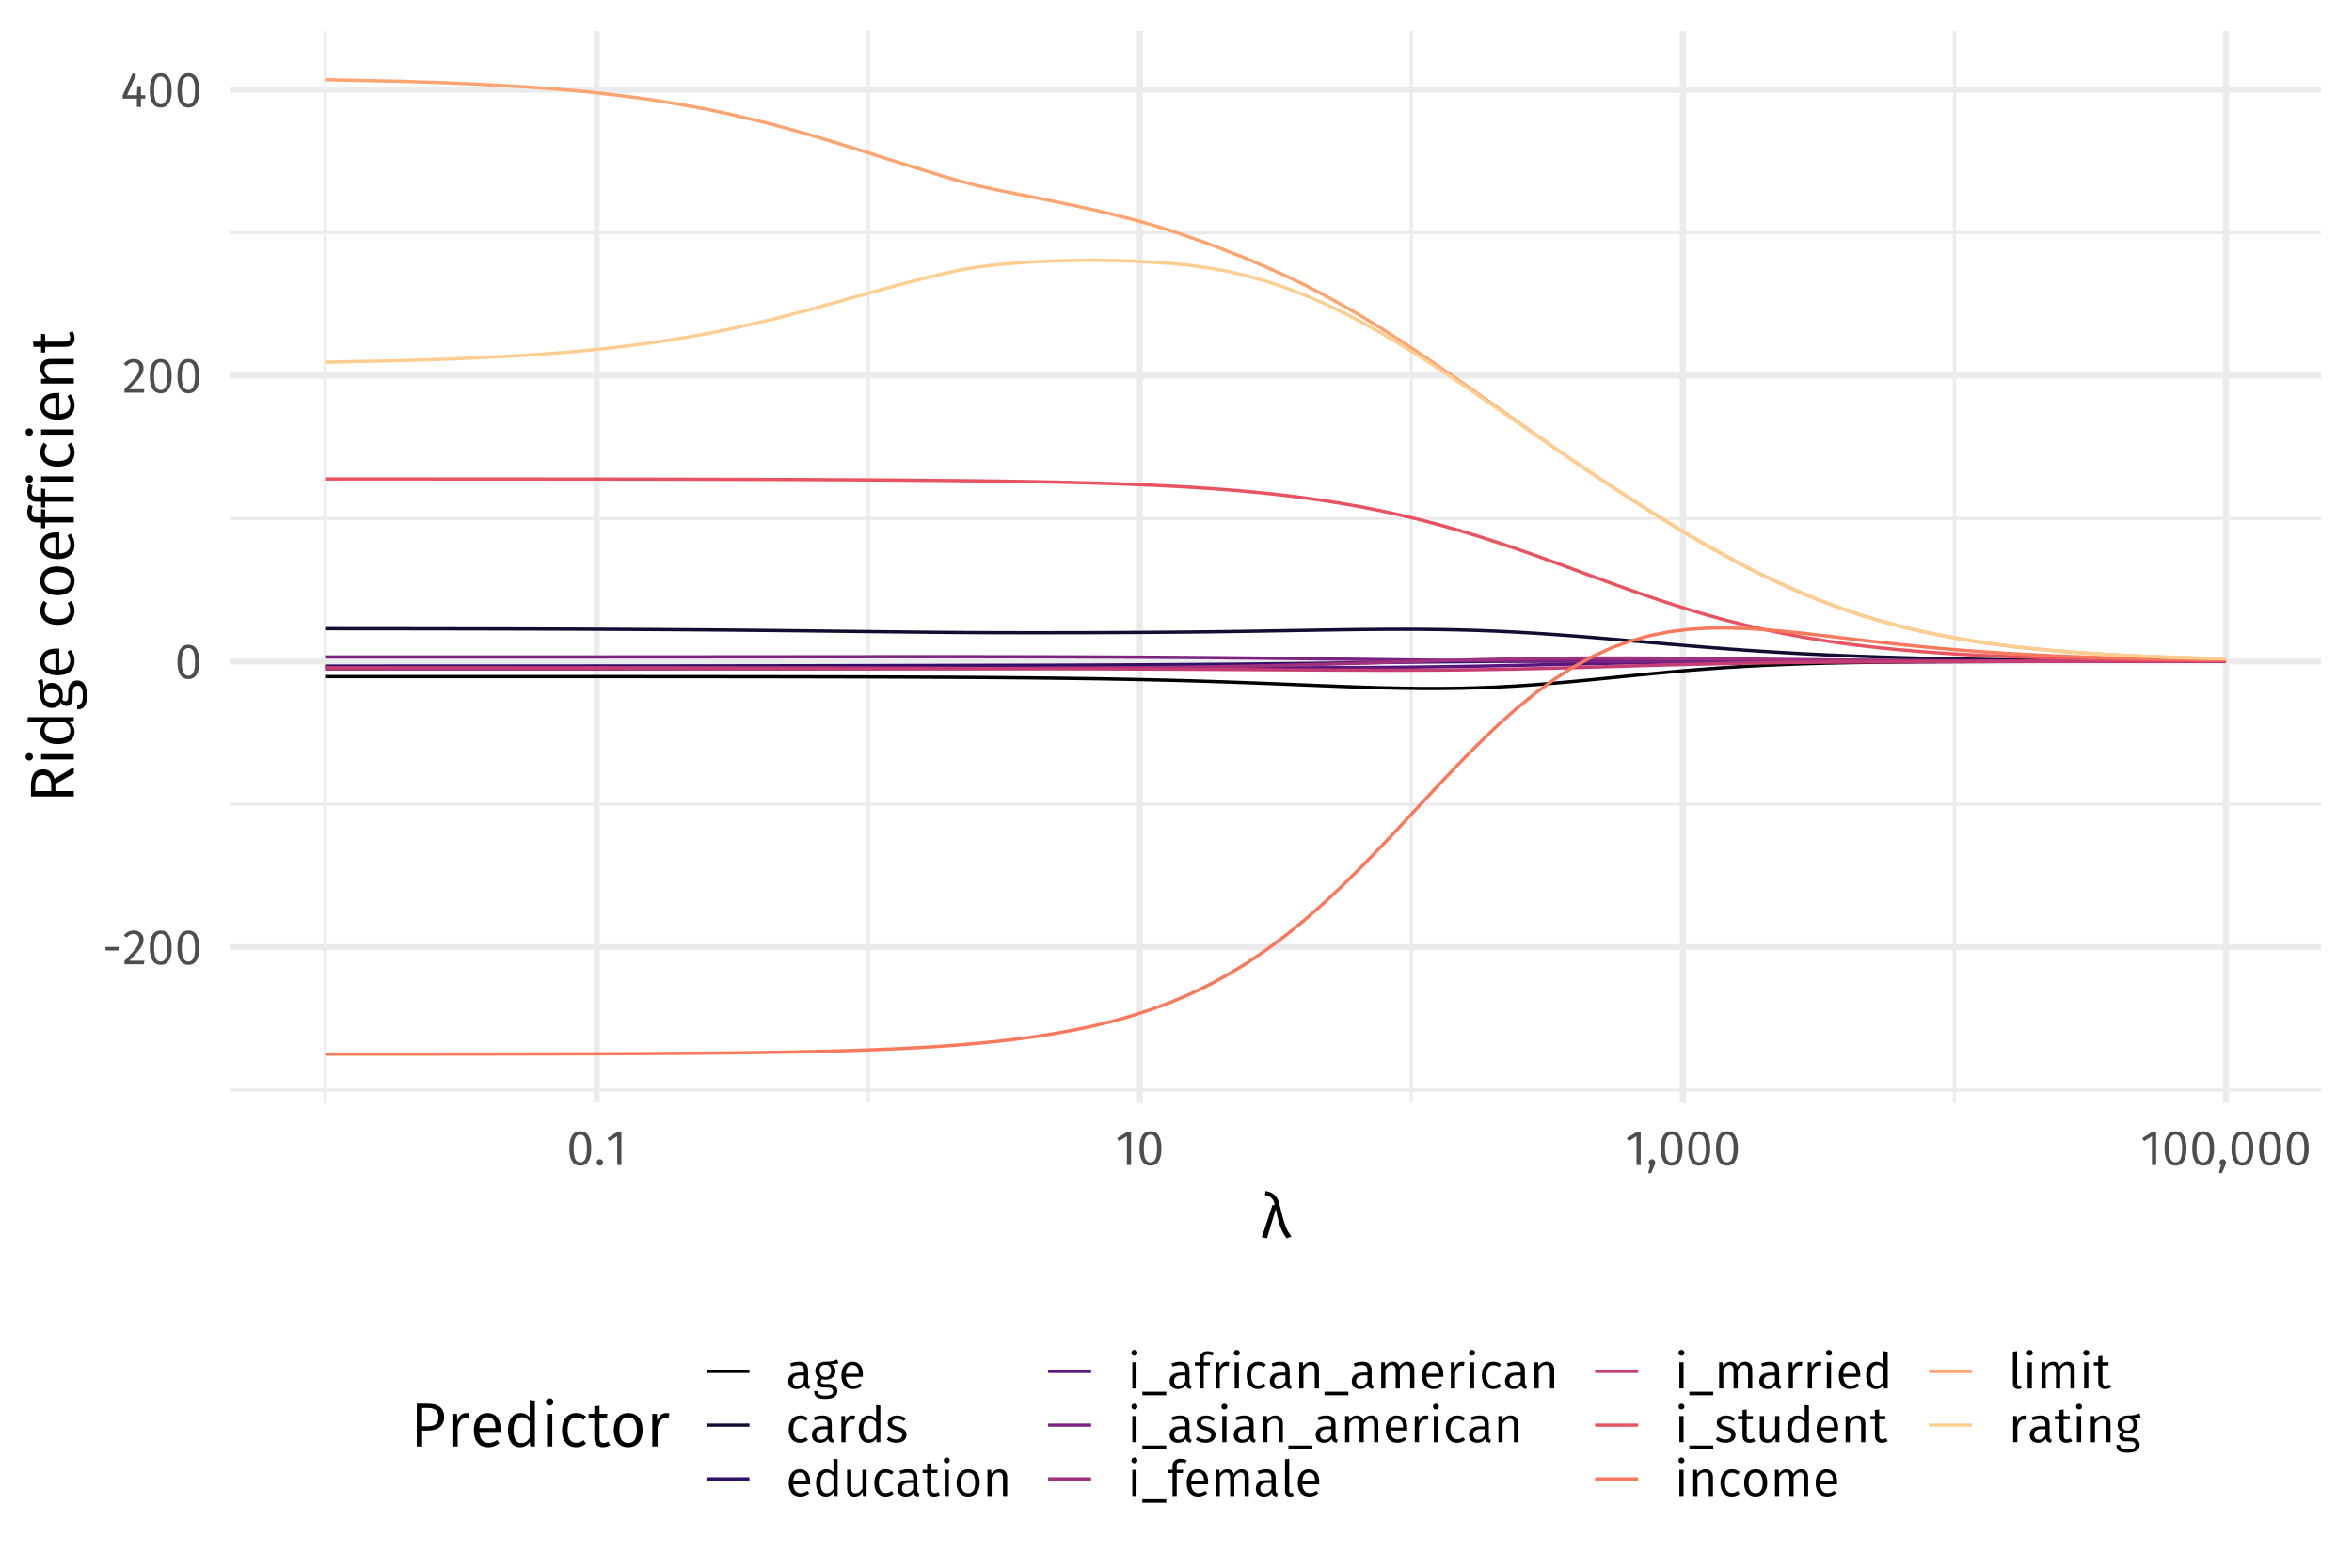 <?xml version="1.0" encoding="UTF-8"?>
<svg xmlns="http://www.w3.org/2000/svg" xmlns:xlink="http://www.w3.org/1999/xlink" width="756pt" height="504pt" viewBox="0 0 756 504" version="1.1">
<defs>
<g>
<symbol overflow="visible" id="glyph0-0">
<path style="stroke:none;" d="M 8.688 -16.797 L 1.969 -16.797 L 1.969 5.594 L 8.688 5.594 Z M 7.828 -15.969 L 7.828 4.766 L 2.844 4.766 L 2.844 -15.969 Z M 5.188 -7.219 C 4.562 -7.219 3.703 -7.031 3.703 -6.594 C 3.703 -6.391 3.844 -6.219 4.078 -6.219 C 4.141 -6.219 4.203 -6.234 4.281 -6.266 C 4.562 -6.406 4.781 -6.453 5.125 -6.453 C 5.922 -6.453 6.094 -5.969 6.094 -5.344 C 6.094 -4.5 5.797 -4.172 4.641 -4.109 L 4.641 -2.766 C 4.641 -2.531 4.828 -2.391 5.047 -2.391 C 5.234 -2.391 5.438 -2.531 5.438 -2.766 L 5.438 -3.484 C 6.516 -3.641 6.953 -4.25 6.953 -5.375 C 6.953 -6.344 6.562 -7.219 5.188 -7.219 Z M 5.047 -1.922 C 4.719 -1.922 4.484 -1.688 4.484 -1.359 C 4.484 -1.031 4.719 -0.766 5.047 -0.766 C 5.359 -0.766 5.594 -1.031 5.594 -1.359 C 5.594 -1.688 5.359 -1.922 5.047 -1.922 Z M 5.047 -1.922 "/>
</symbol>
<symbol overflow="visible" id="glyph0-1">
<path style="stroke:none;" d="M 0.984 -4.438 L 5.453 -4.438 L 5.453 -5.578 L 0.984 -5.578 Z M 0.984 -4.438 "/>
</symbol>
<symbol overflow="visible" id="glyph0-2">
<path style="stroke:none;" d="M 3.625 -10.844 C 2.297 -10.844 1.297 -10.312 0.438 -9.266 L 1.312 -8.562 C 2.016 -9.359 2.641 -9.75 3.562 -9.75 C 4.641 -9.75 5.375 -9.062 5.375 -7.891 C 5.375 -6.109 4.453 -5.078 0.641 -1.078 L 0.641 0 L 6.875 0 L 7.047 -1.141 L 2.172 -1.141 C 5.516 -4.531 6.781 -5.922 6.781 -7.953 C 6.781 -9.594 5.562 -10.844 3.625 -10.844 Z M 3.625 -10.844 "/>
</symbol>
<symbol overflow="visible" id="glyph0-3">
<path style="stroke:none;" d="M 4.453 -10.844 C 2.094 -10.844 0.922 -8.906 0.922 -5.344 C 0.922 -1.781 2.094 0.188 4.453 0.188 C 6.797 0.188 7.969 -1.781 7.969 -5.328 C 7.969 -8.891 6.797 -10.844 4.453 -10.844 Z M 4.453 -9.781 C 5.828 -9.781 6.578 -8.516 6.578 -5.328 C 6.578 -2.156 5.828 -0.875 4.453 -0.875 C 3.062 -0.875 2.312 -2.156 2.312 -5.344 C 2.312 -8.516 3.062 -9.781 4.453 -9.781 Z M 4.453 -9.781 "/>
</symbol>
<symbol overflow="visible" id="glyph0-4">
<path style="stroke:none;" d="M 7.953 -3.766 L 6.562 -3.766 L 6.562 -6.688 L 5.391 -6.688 L 5.266 -3.766 L 2.078 -3.766 L 5.016 -10.391 L 3.891 -10.844 L 0.656 -3.641 L 0.656 -2.672 L 5.25 -2.672 L 5.25 0 L 6.562 0 L 6.562 -2.672 L 7.953 -2.672 Z M 7.953 -3.766 "/>
</symbol>
<symbol overflow="visible" id="glyph0-5">
<path style="stroke:none;" d="M 1.844 -1.875 C 1.266 -1.875 0.812 -1.406 0.812 -0.844 C 0.812 -0.266 1.266 0.188 1.844 0.188 C 2.453 0.188 2.875 -0.266 2.875 -0.844 C 2.875 -1.406 2.453 -1.875 1.844 -1.875 Z M 1.844 -1.875 "/>
</symbol>
<symbol overflow="visible" id="glyph0-6">
<path style="stroke:none;" d="M 5.062 -10.688 L 3.875 -10.688 L 0.594 -8.656 L 1.188 -7.703 L 3.719 -9.25 L 3.719 0 L 5.062 0 Z M 5.062 -10.688 "/>
</symbol>
<symbol overflow="visible" id="glyph0-7">
<path style="stroke:none;" d="M 1.844 -1.875 C 1.266 -1.875 0.812 -1.406 0.812 -0.844 C 0.812 -0.5 0.984 -0.172 1.25 0.016 L 0.609 2.609 L 1.562 2.609 L 2.609 0.219 C 2.797 -0.203 2.875 -0.516 2.875 -0.844 C 2.875 -1.406 2.453 -1.875 1.844 -1.875 Z M 1.844 -1.875 "/>
</symbol>
<symbol overflow="visible" id="glyph0-8">
<path style="stroke:none;" d="M 7.141 -1.938 L 7.141 -5.844 C 7.141 -7.578 6.219 -8.609 4.219 -8.609 C 3.297 -8.609 2.391 -8.422 1.375 -8.031 L 1.719 -7.047 C 2.578 -7.344 3.344 -7.5 3.984 -7.5 C 5.203 -7.5 5.797 -7.031 5.797 -5.781 L 5.797 -5.109 L 4.422 -5.109 C 2.109 -5.109 0.766 -4.141 0.766 -2.359 C 0.766 -0.844 1.766 0.188 3.422 0.188 C 4.469 0.188 5.359 -0.203 5.953 -1.109 C 6.172 -0.25 6.703 0.078 7.516 0.188 L 7.844 -0.75 C 7.391 -0.906 7.141 -1.156 7.141 -1.938 Z M 3.734 -0.828 C 2.719 -0.828 2.188 -1.391 2.188 -2.422 C 2.188 -3.609 3.031 -4.203 4.594 -4.203 L 5.797 -4.203 L 5.797 -2.203 C 5.312 -1.297 4.641 -0.828 3.734 -0.828 Z M 3.734 -0.828 "/>
</symbol>
<symbol overflow="visible" id="glyph0-9">
<path style="stroke:none;" d="M 7.828 -9.312 C 6.875 -8.875 6.141 -8.562 4.016 -8.609 C 2.156 -8.609 0.812 -7.406 0.812 -5.703 C 0.812 -4.594 1.266 -3.859 2.219 -3.344 C 1.625 -2.953 1.312 -2.438 1.312 -1.875 C 1.312 -1.047 1.984 -0.297 3.453 -0.297 L 4.781 -0.297 C 5.875 -0.297 6.531 0.109 6.531 0.938 C 6.531 1.828 5.875 2.312 4.016 2.312 C 2.125 2.312 1.641 1.875 1.641 0.859 L 0.438 0.859 C 0.438 2.562 1.312 3.375 4.016 3.375 C 6.594 3.375 7.891 2.469 7.891 0.844 C 7.891 -0.469 6.766 -1.438 5.062 -1.438 L 3.719 -1.438 C 2.812 -1.438 2.562 -1.766 2.562 -2.156 C 2.562 -2.5 2.734 -2.797 3.031 -2.984 C 3.359 -2.875 3.719 -2.828 4.094 -2.828 C 6.078 -2.828 7.266 -4.016 7.266 -5.656 C 7.266 -6.688 6.766 -7.391 5.797 -7.828 C 6.766 -7.844 7.547 -7.875 8.219 -8.078 Z M 4.016 -7.625 C 5.266 -7.625 5.891 -6.938 5.891 -5.703 C 5.891 -4.453 5.25 -3.734 4.047 -3.734 C 2.859 -3.734 2.188 -4.516 2.188 -5.703 C 2.188 -6.812 2.812 -7.625 4.016 -7.625 Z M 4.016 -7.625 "/>
</symbol>
<symbol overflow="visible" id="glyph0-10">
<path style="stroke:none;" d="M 7.828 -4.484 C 7.828 -7.031 6.656 -8.609 4.406 -8.609 C 2.25 -8.609 0.938 -6.766 0.938 -4.125 C 0.938 -1.453 2.297 0.188 4.625 0.188 C 5.781 0.188 6.703 -0.203 7.516 -0.859 L 6.922 -1.656 C 6.188 -1.156 5.562 -0.906 4.719 -0.906 C 3.438 -0.906 2.516 -1.719 2.375 -3.75 L 7.797 -3.75 C 7.812 -3.922 7.828 -4.188 7.828 -4.484 Z M 6.5 -4.734 L 2.375 -4.734 C 2.484 -6.703 3.266 -7.531 4.438 -7.531 C 5.828 -7.531 6.5 -6.562 6.5 -4.859 Z M 6.5 -4.734 "/>
</symbol>
<symbol overflow="visible" id="glyph0-11">
<path style="stroke:none;" d="M 4.594 -8.609 C 2.344 -8.609 0.938 -6.828 0.938 -4.141 C 0.938 -1.422 2.359 0.188 4.594 0.188 C 5.547 0.188 6.406 -0.125 7.125 -0.734 L 6.5 -1.609 C 5.875 -1.188 5.359 -0.953 4.641 -0.953 C 3.266 -0.953 2.391 -1.922 2.391 -4.156 C 2.391 -6.422 3.266 -7.484 4.641 -7.484 C 5.359 -7.484 5.906 -7.281 6.469 -6.859 L 7.125 -7.719 C 6.359 -8.359 5.562 -8.609 4.594 -8.609 Z M 4.594 -8.609 "/>
</symbol>
<symbol overflow="visible" id="glyph0-12">
<path style="stroke:none;" d="M 5.125 -8.609 C 4.078 -8.609 3.297 -7.953 2.844 -6.656 L 2.719 -8.422 L 1.562 -8.422 L 1.562 0 L 2.906 0 L 2.906 -4.922 C 3.297 -6.547 3.906 -7.297 4.969 -7.297 C 5.281 -7.297 5.453 -7.266 5.719 -7.203 L 5.953 -8.516 C 5.719 -8.578 5.406 -8.609 5.125 -8.609 Z M 5.125 -8.609 "/>
</symbol>
<symbol overflow="visible" id="glyph0-13">
<path style="stroke:none;" d="M 6.609 -11.969 L 6.609 -7.547 C 6.062 -8.125 5.344 -8.609 4.312 -8.609 C 2.25 -8.609 1.031 -6.75 1.031 -4.172 C 1.031 -1.531 2.156 0.188 4.188 0.188 C 5.266 0.188 6.109 -0.359 6.641 -1.188 L 6.781 0 L 7.953 0 L 7.953 -11.812 Z M 4.469 -0.875 C 3.203 -0.875 2.469 -1.953 2.469 -4.188 C 2.469 -6.438 3.297 -7.531 4.609 -7.531 C 5.484 -7.531 6.094 -7.094 6.609 -6.406 L 6.609 -2.203 C 6.047 -1.359 5.438 -0.875 4.469 -0.875 Z M 4.469 -0.875 "/>
</symbol>
<symbol overflow="visible" id="glyph0-14">
<path style="stroke:none;" d="M 3.797 -8.609 C 2.078 -8.609 0.812 -7.641 0.812 -6.312 C 0.812 -5.141 1.531 -4.391 3.344 -3.906 C 5.016 -3.453 5.438 -3.141 5.438 -2.25 C 5.438 -1.406 4.688 -0.891 3.562 -0.891 C 2.625 -0.891 1.859 -1.219 1.172 -1.734 L 0.453 -0.906 C 1.188 -0.266 2.172 0.188 3.594 0.188 C 5.297 0.188 6.844 -0.625 6.844 -2.344 C 6.844 -3.812 5.859 -4.484 4.078 -4.938 C 2.688 -5.312 2.203 -5.625 2.203 -6.359 C 2.203 -7.078 2.844 -7.531 3.844 -7.531 C 4.641 -7.531 5.281 -7.297 6.031 -6.797 L 6.609 -7.641 C 5.812 -8.25 4.938 -8.609 3.797 -8.609 Z M 3.797 -8.609 "/>
</symbol>
<symbol overflow="visible" id="glyph0-15">
<path style="stroke:none;" d="M 7.75 -8.422 L 6.406 -8.422 L 6.406 -2.391 C 5.875 -1.5 5.172 -0.875 4.203 -0.875 C 3.25 -0.875 2.828 -1.328 2.828 -2.531 L 2.828 -8.422 L 1.484 -8.422 L 1.484 -2.391 C 1.484 -0.734 2.359 0.188 3.844 0.188 C 5.062 0.188 5.859 -0.344 6.484 -1.359 L 6.594 0 L 7.75 0 Z M 7.75 -8.422 "/>
</symbol>
<symbol overflow="visible" id="glyph0-16">
<path style="stroke:none;" d="M 5.203 -1.281 C 4.781 -1.047 4.438 -0.922 4.031 -0.922 C 3.281 -0.922 2.969 -1.344 2.969 -2.219 L 2.969 -7.375 L 4.859 -7.375 L 5.016 -8.422 L 2.969 -8.422 L 2.969 -10.5 L 1.625 -10.359 L 1.625 -8.422 L 0.172 -8.422 L 0.172 -7.375 L 1.625 -7.375 L 1.625 -2.156 C 1.625 -0.625 2.469 0.188 3.859 0.188 C 4.562 0.188 5.172 0 5.719 -0.375 Z M 5.203 -1.281 "/>
</symbol>
<symbol overflow="visible" id="glyph0-17">
<path style="stroke:none;" d="M 2.219 -12.391 C 1.656 -12.391 1.281 -11.984 1.281 -11.453 C 1.281 -10.922 1.656 -10.531 2.219 -10.531 C 2.797 -10.531 3.188 -10.922 3.188 -11.453 C 3.188 -11.984 2.797 -12.391 2.219 -12.391 Z M 2.906 -8.422 L 1.562 -8.422 L 1.562 0 L 2.906 0 Z M 2.906 -8.422 "/>
</symbol>
<symbol overflow="visible" id="glyph0-18">
<path style="stroke:none;" d="M 4.656 -8.609 C 2.297 -8.609 0.938 -6.828 0.938 -4.188 C 0.938 -1.516 2.281 0.188 4.641 0.188 C 6.984 0.188 8.359 -1.578 8.359 -4.219 C 8.359 -6.906 7.031 -8.609 4.656 -8.609 Z M 4.656 -7.516 C 6.109 -7.516 6.906 -6.453 6.906 -4.219 C 6.906 -1.969 6.094 -0.891 4.641 -0.891 C 3.188 -0.891 2.391 -1.969 2.391 -4.188 C 2.391 -6.453 3.219 -7.516 4.656 -7.516 Z M 4.656 -7.516 "/>
</symbol>
<symbol overflow="visible" id="glyph0-19">
<path style="stroke:none;" d="M 5.469 -8.609 C 4.344 -8.609 3.453 -8.016 2.828 -7.156 L 2.719 -8.422 L 1.562 -8.422 L 1.562 0 L 2.906 0 L 2.906 -6 C 3.484 -6.922 4.156 -7.547 5.156 -7.547 C 6.016 -7.547 6.547 -7.141 6.547 -5.844 L 6.547 0 L 7.891 0 L 7.891 -6.031 C 7.891 -7.625 7.016 -8.609 5.469 -8.609 Z M 5.469 -8.609 "/>
</symbol>
<symbol overflow="visible" id="glyph0-20">
<path style="stroke:none;" d="M 0.312 2.188 L 8 2.188 L 8 1.047 L 0.312 1.047 Z M 0.312 2.188 "/>
</symbol>
<symbol overflow="visible" id="glyph0-21">
<path style="stroke:none;" d="M 4.344 -10.875 C 4.781 -10.875 5.281 -10.797 5.828 -10.562 L 6.25 -11.531 C 5.594 -11.828 5.047 -11.969 4.25 -11.969 C 2.609 -11.969 1.703 -11.016 1.703 -9.609 L 1.703 -8.422 L 0.203 -8.422 L 0.203 -7.375 L 1.703 -7.375 L 1.703 0 L 3.047 0 L 3.047 -7.375 L 4.969 -7.375 L 5.125 -8.422 L 3.047 -8.422 L 3.047 -9.625 C 3.047 -10.484 3.391 -10.875 4.344 -10.875 Z M 4.344 -10.875 "/>
</symbol>
<symbol overflow="visible" id="glyph0-22">
<path style="stroke:none;" d="M 9.953 -8.609 C 8.812 -8.609 8.016 -7.969 7.406 -7.047 C 7.109 -8.016 6.359 -8.609 5.297 -8.609 C 4.203 -8.609 3.422 -8.016 2.828 -7.156 L 2.719 -8.422 L 1.562 -8.422 L 1.562 0 L 2.906 0 L 2.906 -6 C 3.484 -6.922 4.047 -7.547 4.969 -7.547 C 5.656 -7.547 6.203 -7.141 6.203 -5.844 L 6.203 0 L 7.547 0 L 7.547 -6 C 8.141 -6.922 8.688 -7.547 9.625 -7.547 C 10.312 -7.547 10.859 -7.141 10.859 -5.844 L 10.859 0 L 12.203 0 L 12.203 -6.031 C 12.203 -7.609 11.328 -8.609 9.953 -8.609 Z M 9.953 -8.609 "/>
</symbol>
<symbol overflow="visible" id="glyph0-23">
<path style="stroke:none;" d="M 3.172 0.188 C 3.578 0.188 3.984 0.078 4.281 -0.078 L 3.938 -1.031 C 3.781 -0.953 3.594 -0.922 3.391 -0.922 C 2.984 -0.922 2.828 -1.172 2.828 -1.625 L 2.828 -11.969 L 1.484 -11.812 L 1.484 -1.594 C 1.484 -0.438 2.141 0.188 3.172 0.188 Z M 3.172 0.188 "/>
</symbol>
<symbol overflow="visible" id="glyph1-0">
<path style="stroke:none;" d="M 10.859 -21 L 2.453 -21 L 2.453 7 L 10.859 7 Z M 9.781 -19.953 L 9.781 5.953 L 3.562 5.953 L 3.562 -19.953 Z M 6.484 -9.016 C 5.703 -9.016 4.625 -8.781 4.625 -8.234 C 4.625 -7.984 4.797 -7.781 5.094 -7.781 C 5.188 -7.781 5.266 -7.797 5.359 -7.844 C 5.703 -8 5.984 -8.062 6.406 -8.062 C 7.406 -8.062 7.625 -7.453 7.625 -6.688 C 7.625 -5.625 7.234 -5.219 5.797 -5.141 L 5.797 -3.453 C 5.797 -3.156 6.047 -2.984 6.297 -2.984 C 6.547 -2.984 6.797 -3.156 6.797 -3.453 L 6.797 -4.359 C 8.141 -4.562 8.703 -5.312 8.703 -6.719 C 8.703 -7.922 8.203 -9.016 6.484 -9.016 Z M 6.297 -2.406 C 5.906 -2.406 5.594 -2.094 5.594 -1.703 C 5.594 -1.281 5.906 -0.953 6.297 -0.953 C 6.703 -0.953 7 -1.281 7 -1.703 C 7 -2.094 6.703 -2.406 6.297 -2.406 Z M 6.297 -2.406 "/>
</symbol>
<symbol overflow="visible" id="glyph1-1">
<path style="stroke:none;" d="M 1.656 -15 L 1.406 -13.703 C 3.484 -13.312 4.156 -12.422 4.594 -10.516 L 3.859 -10.516 L 0.453 -0.188 L 2.078 0.219 L 4.938 -9.219 C 6.062 -3.406 7.016 -1.688 8.422 0.219 L 9.984 -0.406 C 8.562 -2.125 7.719 -3.766 6.281 -10.016 C 5.547 -13.203 4.562 -14.438 1.656 -15 Z M 1.656 -15 "/>
</symbol>
<symbol overflow="visible" id="glyph2-0">
<path style="stroke:none;" d="M -21 -10.859 L -21 -2.453 L 7 -2.453 L 7 -10.859 Z M -19.953 -9.781 L 5.953 -9.781 L 5.953 -3.562 L -19.953 -3.562 Z M -9.016 -6.484 C -9.016 -5.703 -8.781 -4.625 -8.234 -4.625 C -7.984 -4.625 -7.781 -4.797 -7.781 -5.094 C -7.781 -5.188 -7.797 -5.266 -7.844 -5.359 C -8 -5.703 -8.062 -5.984 -8.062 -6.406 C -8.062 -7.406 -7.453 -7.625 -6.688 -7.625 C -5.625 -7.625 -5.219 -7.234 -5.141 -5.797 L -3.453 -5.797 C -3.156 -5.797 -2.984 -6.047 -2.984 -6.297 C -2.984 -6.547 -3.156 -6.797 -3.453 -6.797 L -4.359 -6.797 C -4.562 -8.141 -5.312 -8.703 -6.719 -8.703 C -7.922 -8.703 -9.016 -8.203 -9.016 -6.484 Z M -2.406 -6.297 C -2.406 -5.906 -2.094 -5.594 -1.703 -5.594 C -1.281 -5.594 -0.953 -5.906 -0.953 -6.297 C -0.953 -6.703 -1.281 -7 -1.703 -7 C -2.094 -7 -2.406 -6.703 -2.406 -6.297 Z M -2.406 -6.297 "/>
</symbol>
<symbol overflow="visible" id="glyph2-1">
<path style="stroke:none;" d="M 0 -9.422 L 0 -11.484 L -6.219 -7.766 C -6.797 -9.719 -7.938 -10.766 -9.906 -10.766 C -12.438 -10.766 -13.766 -9 -13.766 -5.594 L -13.766 -2.062 L 0 -2.062 L 0 -3.781 L -5.922 -3.781 L -5.922 -6.062 Z M -7.266 -3.781 L -12.406 -3.781 L -12.406 -5.578 C -12.406 -7.922 -11.641 -8.922 -9.906 -8.922 C -8 -8.922 -7.266 -7.781 -7.266 -5.797 Z M -7.266 -3.781 "/>
</symbol>
<symbol overflow="visible" id="glyph2-2">
<path style="stroke:none;" d="M -15.484 -2.781 C -15.484 -2.078 -14.984 -1.594 -14.312 -1.594 C -13.656 -1.594 -13.156 -2.078 -13.156 -2.781 C -13.156 -3.5 -13.656 -3.984 -14.312 -3.984 C -14.984 -3.984 -15.484 -3.5 -15.484 -2.781 Z M -10.516 -3.641 L -10.516 -1.953 L 0 -1.953 L 0 -3.641 Z M -10.516 -3.641 "/>
</symbol>
<symbol overflow="visible" id="glyph2-3">
<path style="stroke:none;" d="M -14.953 -8.266 L -9.438 -8.266 C -10.156 -7.578 -10.766 -6.688 -10.766 -5.406 C -10.766 -2.812 -8.438 -1.281 -5.219 -1.281 C -1.922 -1.281 0.234 -2.703 0.234 -5.234 C 0.234 -6.578 -0.438 -7.641 -1.484 -8.297 L 0 -8.484 L 0 -9.938 L -14.766 -9.938 Z M -1.094 -5.578 C -1.094 -4 -2.438 -3.078 -5.234 -3.078 C -8.047 -3.078 -9.422 -4.125 -9.422 -5.766 C -9.422 -6.859 -8.859 -7.625 -8 -8.266 L -2.766 -8.266 C -1.703 -7.562 -1.094 -6.797 -1.094 -5.578 Z M -1.094 -5.578 "/>
</symbol>
<symbol overflow="visible" id="glyph2-4">
<path style="stroke:none;" d="M -11.641 -9.781 C -11.094 -8.594 -10.703 -7.688 -10.766 -5.016 C -10.766 -2.703 -9.266 -1.016 -7.125 -1.016 C -5.734 -1.016 -4.812 -1.578 -4.188 -2.781 C -3.703 -2.047 -3.047 -1.641 -2.344 -1.641 C -1.297 -1.641 -0.375 -2.484 -0.375 -4.312 L -0.375 -5.984 C -0.375 -7.344 0.141 -8.156 1.188 -8.156 C 2.281 -8.156 2.906 -7.344 2.906 -5.016 C 2.906 -2.656 2.344 -2.062 1.078 -2.062 L 1.078 -0.547 C 3.203 -0.547 4.219 -1.641 4.219 -5.016 C 4.219 -8.234 3.078 -9.859 1.062 -9.859 C -0.578 -9.859 -1.797 -8.453 -1.797 -6.312 L -1.797 -4.641 C -1.797 -3.516 -2.203 -3.203 -2.703 -3.203 C -3.125 -3.203 -3.5 -3.422 -3.734 -3.781 C -3.594 -4.203 -3.547 -4.641 -3.547 -5.125 C -3.547 -7.594 -5.016 -9.078 -7.078 -9.078 C -8.359 -9.078 -9.234 -8.453 -9.781 -7.234 C -9.797 -8.453 -9.844 -9.438 -10.094 -10.281 Z M -9.547 -5.016 C -9.547 -6.578 -8.688 -7.359 -7.125 -7.359 C -5.562 -7.359 -4.656 -6.562 -4.656 -5.062 C -4.656 -3.578 -5.641 -2.734 -7.125 -2.734 C -8.516 -2.734 -9.547 -3.516 -9.547 -5.016 Z M -9.547 -5.016 "/>
</symbol>
<symbol overflow="visible" id="glyph2-5">
<path style="stroke:none;" d="M -5.594 -9.781 C -8.781 -9.781 -10.766 -8.312 -10.766 -5.5 C -10.766 -2.812 -8.453 -1.188 -5.156 -1.188 C -1.812 -1.188 0.234 -2.875 0.234 -5.781 C 0.234 -7.219 -0.266 -8.375 -1.078 -9.406 L -2.078 -8.656 C -1.438 -7.734 -1.141 -6.953 -1.141 -5.906 C -1.141 -4.297 -2.141 -3.141 -4.688 -2.953 L -4.688 -9.734 C -4.906 -9.766 -5.234 -9.781 -5.594 -9.781 Z M -5.922 -8.125 L -5.922 -2.953 C -8.375 -3.094 -9.422 -4.078 -9.422 -5.547 C -9.422 -7.281 -8.203 -8.125 -6.078 -8.125 Z M -5.922 -8.125 "/>
</symbol>
<symbol overflow="visible" id="glyph2-6">
<path style="stroke:none;" d=""/>
</symbol>
<symbol overflow="visible" id="glyph2-7">
<path style="stroke:none;" d="M -10.766 -5.734 C -10.766 -2.922 -8.547 -1.188 -5.188 -1.188 C -1.781 -1.188 0.234 -2.938 0.234 -5.734 C 0.234 -6.938 -0.156 -8 -0.922 -8.906 L -2.016 -8.125 C -1.484 -7.344 -1.203 -6.703 -1.203 -5.797 C -1.203 -4.078 -2.406 -2.984 -5.203 -2.984 C -8.016 -2.984 -9.359 -4.078 -9.359 -5.797 C -9.359 -6.703 -9.094 -7.375 -8.578 -8.078 L -9.641 -8.906 C -10.438 -7.938 -10.766 -6.953 -10.766 -5.734 Z M -10.766 -5.734 "/>
</symbol>
<symbol overflow="visible" id="glyph2-8">
<path style="stroke:none;" d="M -10.766 -5.812 C -10.766 -2.875 -8.547 -1.188 -5.234 -1.188 C -1.906 -1.188 0.234 -2.859 0.234 -5.797 C 0.234 -8.734 -1.984 -10.438 -5.281 -10.438 C -8.641 -10.438 -10.766 -8.781 -10.766 -5.812 Z M -9.406 -5.812 C -9.406 -7.641 -8.062 -8.641 -5.281 -8.641 C -2.453 -8.641 -1.125 -7.625 -1.125 -5.797 C -1.125 -3.984 -2.453 -2.984 -5.234 -2.984 C -8.062 -2.984 -9.406 -4.016 -9.406 -5.812 Z M -9.406 -5.812 "/>
</symbol>
<symbol overflow="visible" id="glyph2-9">
<path style="stroke:none;" d="M -13.594 -5.422 C -13.594 -5.984 -13.5 -6.594 -13.203 -7.281 L -14.422 -7.812 C -14.781 -7 -14.953 -6.297 -14.953 -5.312 C -14.953 -3.266 -13.766 -2.125 -12.016 -2.125 L -10.516 -2.125 L -10.516 -0.266 L -9.219 -0.266 L -9.219 -2.125 L 0 -2.125 L 0 -3.797 L -9.219 -3.797 L -9.219 -6.219 L -10.516 -6.406 L -10.516 -3.797 L -12.047 -3.797 C -13.094 -3.797 -13.594 -4.234 -13.594 -5.422 Z M -13.594 -5.422 "/>
</symbol>
<symbol overflow="visible" id="glyph2-10">
<path style="stroke:none;" d="M -10.766 -6.844 C -10.766 -5.422 -10.016 -4.312 -8.938 -3.547 L -10.516 -3.406 L -10.516 -1.953 L 0 -1.953 L 0 -3.641 L -7.5 -3.641 C -8.656 -4.359 -9.438 -5.203 -9.438 -6.438 C -9.438 -7.516 -8.922 -8.188 -7.297 -8.188 L 0 -8.188 L 0 -9.859 L -7.547 -9.859 C -9.547 -9.859 -10.766 -8.766 -10.766 -6.844 Z M -10.766 -6.844 "/>
</symbol>
<symbol overflow="visible" id="glyph2-11">
<path style="stroke:none;" d="M -1.594 -6.5 C -1.297 -5.984 -1.156 -5.547 -1.156 -5.047 C -1.156 -4.094 -1.688 -3.719 -2.781 -3.719 L -9.219 -3.719 L -9.219 -6.078 L -10.516 -6.266 L -10.516 -3.719 L -13.125 -3.719 L -12.938 -2.047 L -10.516 -2.047 L -10.516 -0.219 L -9.219 -0.219 L -9.219 -2.047 L -2.703 -2.047 C -0.781 -2.047 0.234 -3.078 0.234 -4.812 C 0.234 -5.703 0 -6.453 -0.453 -7.141 Z M -1.594 -6.5 "/>
</symbol>
<symbol overflow="visible" id="glyph3-0">
<path style="stroke:none;" d="M 10.859 -21 L 2.453 -21 L 2.453 7 L 10.859 7 Z M 9.781 -19.953 L 9.781 5.953 L 3.562 5.953 L 3.562 -19.953 Z M 6.484 -9.016 C 5.703 -9.016 4.625 -8.781 4.625 -8.234 C 4.625 -7.984 4.797 -7.781 5.094 -7.781 C 5.188 -7.781 5.266 -7.797 5.359 -7.844 C 5.703 -8 5.984 -8.062 6.406 -8.062 C 7.406 -8.062 7.625 -7.453 7.625 -6.688 C 7.625 -5.625 7.234 -5.219 5.797 -5.141 L 5.797 -3.453 C 5.797 -3.156 6.047 -2.984 6.297 -2.984 C 6.547 -2.984 6.797 -3.156 6.797 -3.453 L 6.797 -4.359 C 8.141 -4.562 8.703 -5.312 8.703 -6.719 C 8.703 -7.922 8.203 -9.016 6.484 -9.016 Z M 6.297 -2.406 C 5.906 -2.406 5.594 -2.094 5.594 -1.703 C 5.594 -1.281 5.906 -0.953 6.297 -0.953 C 6.703 -0.953 7 -1.281 7 -1.703 C 7 -2.094 6.703 -2.406 6.297 -2.406 Z M 6.297 -2.406 "/>
</symbol>
<symbol overflow="visible" id="glyph3-1">
<path style="stroke:none;" d="M 5.578 -13.766 L 2.062 -13.766 L 2.062 0 L 3.781 0 L 3.781 -5.125 L 5.578 -5.125 C 8.594 -5.125 10.859 -6.406 10.859 -9.547 C 10.859 -12.422 8.859 -13.766 5.578 -13.766 Z M 5.516 -6.5 L 3.781 -6.5 L 3.781 -12.406 L 5.562 -12.406 C 7.688 -12.406 9.016 -11.641 9.016 -9.516 C 9.016 -7.141 7.625 -6.5 5.516 -6.5 Z M 5.516 -6.5 "/>
</symbol>
<symbol overflow="visible" id="glyph3-2">
<path style="stroke:none;" d="M 6.406 -10.766 C 5.094 -10.766 4.125 -9.938 3.562 -8.312 L 3.406 -10.516 L 1.953 -10.516 L 1.953 0 L 3.641 0 L 3.641 -6.156 C 4.125 -8.188 4.875 -9.125 6.219 -9.125 C 6.594 -9.125 6.812 -9.078 7.141 -9 L 7.438 -10.641 C 7.141 -10.719 6.766 -10.766 6.406 -10.766 Z M 6.406 -10.766 "/>
</symbol>
<symbol overflow="visible" id="glyph3-3">
<path style="stroke:none;" d="M 9.781 -5.594 C 9.781 -8.781 8.312 -10.766 5.5 -10.766 C 2.812 -10.766 1.188 -8.453 1.188 -5.156 C 1.188 -1.812 2.875 0.234 5.781 0.234 C 7.219 0.234 8.375 -0.266 9.406 -1.078 L 8.656 -2.078 C 7.734 -1.438 6.953 -1.141 5.906 -1.141 C 4.297 -1.141 3.141 -2.141 2.953 -4.688 L 9.734 -4.688 C 9.766 -4.906 9.781 -5.234 9.781 -5.594 Z M 8.125 -5.922 L 2.953 -5.922 C 3.094 -8.375 4.078 -9.422 5.547 -9.422 C 7.281 -9.422 8.125 -8.203 8.125 -6.078 Z M 8.125 -5.922 "/>
</symbol>
<symbol overflow="visible" id="glyph3-4">
<path style="stroke:none;" d="M 8.266 -14.953 L 8.266 -9.438 C 7.578 -10.156 6.688 -10.766 5.406 -10.766 C 2.812 -10.766 1.281 -8.438 1.281 -5.219 C 1.281 -1.922 2.703 0.234 5.234 0.234 C 6.578 0.234 7.641 -0.438 8.297 -1.484 L 8.484 0 L 9.938 0 L 9.938 -14.766 Z M 5.578 -1.094 C 4 -1.094 3.078 -2.438 3.078 -5.234 C 3.078 -8.047 4.125 -9.422 5.766 -9.422 C 6.859 -9.422 7.625 -8.859 8.266 -8 L 8.266 -2.766 C 7.562 -1.703 6.797 -1.094 5.578 -1.094 Z M 5.578 -1.094 "/>
</symbol>
<symbol overflow="visible" id="glyph3-5">
<path style="stroke:none;" d="M 2.781 -15.484 C 2.078 -15.484 1.594 -14.984 1.594 -14.312 C 1.594 -13.656 2.078 -13.156 2.781 -13.156 C 3.5 -13.156 3.984 -13.656 3.984 -14.312 C 3.984 -14.984 3.5 -15.484 2.781 -15.484 Z M 3.641 -10.516 L 1.953 -10.516 L 1.953 0 L 3.641 0 Z M 3.641 -10.516 "/>
</symbol>
<symbol overflow="visible" id="glyph3-6">
<path style="stroke:none;" d="M 5.734 -10.766 C 2.922 -10.766 1.188 -8.547 1.188 -5.188 C 1.188 -1.781 2.938 0.234 5.734 0.234 C 6.938 0.234 8 -0.156 8.906 -0.922 L 8.125 -2.016 C 7.344 -1.484 6.703 -1.203 5.797 -1.203 C 4.078 -1.203 2.984 -2.406 2.984 -5.203 C 2.984 -8.016 4.078 -9.359 5.797 -9.359 C 6.703 -9.359 7.375 -9.094 8.078 -8.578 L 8.906 -9.641 C 7.938 -10.438 6.953 -10.766 5.734 -10.766 Z M 5.734 -10.766 "/>
</symbol>
<symbol overflow="visible" id="glyph3-7">
<path style="stroke:none;" d="M 6.5 -1.594 C 5.984 -1.297 5.547 -1.156 5.047 -1.156 C 4.094 -1.156 3.719 -1.688 3.719 -2.781 L 3.719 -9.219 L 6.078 -9.219 L 6.266 -10.516 L 3.719 -10.516 L 3.719 -13.125 L 2.047 -12.938 L 2.047 -10.516 L 0.219 -10.516 L 0.219 -9.219 L 2.047 -9.219 L 2.047 -2.703 C 2.047 -0.781 3.078 0.234 4.812 0.234 C 5.703 0.234 6.453 0 7.141 -0.453 Z M 6.5 -1.594 "/>
</symbol>
<symbol overflow="visible" id="glyph3-8">
<path style="stroke:none;" d="M 5.812 -10.766 C 2.875 -10.766 1.188 -8.547 1.188 -5.234 C 1.188 -1.906 2.859 0.234 5.797 0.234 C 8.734 0.234 10.438 -1.984 10.438 -5.281 C 10.438 -8.641 8.781 -10.766 5.812 -10.766 Z M 5.812 -9.406 C 7.641 -9.406 8.641 -8.062 8.641 -5.281 C 8.641 -2.453 7.625 -1.125 5.797 -1.125 C 3.984 -1.125 2.984 -2.453 2.984 -5.234 C 2.984 -8.062 4.016 -9.406 5.812 -9.406 Z M 5.812 -9.406 "/>
</symbol>
</g>
<clipPath id="clip1">
  <path d="M 73.969 349 L 746.035 349 L 746.035 351 L 73.969 351 Z M 73.969 349 "/>
</clipPath>
<clipPath id="clip2">
  <path d="M 73.969 258 L 746.035 258 L 746.035 260 L 73.969 260 Z M 73.969 258 "/>
</clipPath>
<clipPath id="clip3">
  <path d="M 73.969 166 L 746.035 166 L 746.035 168 L 73.969 168 Z M 73.969 166 "/>
</clipPath>
<clipPath id="clip4">
  <path d="M 73.969 74 L 746.035 74 L 746.035 76 L 73.969 76 Z M 73.969 74 "/>
</clipPath>
<clipPath id="clip5">
  <path d="M 104 9.961 L 106 9.961 L 106 354.574 L 104 354.574 Z M 104 9.961 "/>
</clipPath>
<clipPath id="clip6">
  <path d="M 278 9.961 L 280 9.961 L 280 354.574 L 278 354.574 Z M 278 9.961 "/>
</clipPath>
<clipPath id="clip7">
  <path d="M 453 9.961 L 455 9.961 L 455 354.574 L 453 354.574 Z M 453 9.961 "/>
</clipPath>
<clipPath id="clip8">
  <path d="M 627 9.961 L 629 9.961 L 629 354.574 L 627 354.574 Z M 627 9.961 "/>
</clipPath>
<clipPath id="clip9">
  <path d="M 73.969 303 L 746.035 303 L 746.035 306 L 73.969 306 Z M 73.969 303 "/>
</clipPath>
<clipPath id="clip10">
  <path d="M 73.969 211 L 746.035 211 L 746.035 214 L 73.969 214 Z M 73.969 211 "/>
</clipPath>
<clipPath id="clip11">
  <path d="M 73.969 119 L 746.035 119 L 746.035 122 L 73.969 122 Z M 73.969 119 "/>
</clipPath>
<clipPath id="clip12">
  <path d="M 73.969 27 L 746.035 27 L 746.035 30 L 73.969 30 Z M 73.969 27 "/>
</clipPath>
<clipPath id="clip13">
  <path d="M 190 9.961 L 193 9.961 L 193 354.574 L 190 354.574 Z M 190 9.961 "/>
</clipPath>
<clipPath id="clip14">
  <path d="M 365 9.961 L 368 9.961 L 368 354.574 L 365 354.574 Z M 365 9.961 "/>
</clipPath>
<clipPath id="clip15">
  <path d="M 539 9.961 L 542 9.961 L 542 354.574 L 539 354.574 Z M 539 9.961 "/>
</clipPath>
<clipPath id="clip16">
  <path d="M 714 9.961 L 717 9.961 L 717 354.574 L 714 354.574 Z M 714 9.961 "/>
</clipPath>
</defs>
<g id="surface704">
<rect x="0" y="0" width="756" height="504" style="fill:rgb(100%,100%,100%);fill-opacity:1;stroke:none;"/>
<g clip-path="url(#clip1)" clip-rule="nonzero">
<path style="fill:none;stroke-width:0.97;stroke-linecap:butt;stroke-linejoin:round;stroke:rgb(92.157%,92.157%,92.157%);stroke-opacity:1;stroke-miterlimit:10;" d="M 73.969 350.438 L 746.039 350.438 "/>
</g>
<g clip-path="url(#clip2)" clip-rule="nonzero">
<path style="fill:none;stroke-width:0.97;stroke-linecap:butt;stroke-linejoin:round;stroke:rgb(92.157%,92.157%,92.157%);stroke-opacity:1;stroke-miterlimit:10;" d="M 73.969 258.562 L 746.039 258.562 "/>
</g>
<g clip-path="url(#clip3)" clip-rule="nonzero">
<path style="fill:none;stroke-width:0.97;stroke-linecap:butt;stroke-linejoin:round;stroke:rgb(92.157%,92.157%,92.157%);stroke-opacity:1;stroke-miterlimit:10;" d="M 73.969 166.684 L 746.039 166.684 "/>
</g>
<g clip-path="url(#clip4)" clip-rule="nonzero">
<path style="fill:none;stroke-width:0.97;stroke-linecap:butt;stroke-linejoin:round;stroke:rgb(92.157%,92.157%,92.157%);stroke-opacity:1;stroke-miterlimit:10;" d="M 73.969 74.809 L 746.039 74.809 "/>
</g>
<g clip-path="url(#clip5)" clip-rule="nonzero">
<path style="fill:none;stroke-width:0.97;stroke-linecap:butt;stroke-linejoin:round;stroke:rgb(92.157%,92.157%,92.157%);stroke-opacity:1;stroke-miterlimit:10;" d="M 104.52 354.574 L 104.52 9.961 "/>
</g>
<g clip-path="url(#clip6)" clip-rule="nonzero">
<path style="fill:none;stroke-width:0.97;stroke-linecap:butt;stroke-linejoin:round;stroke:rgb(92.157%,92.157%,92.157%);stroke-opacity:1;stroke-miterlimit:10;" d="M 279.082 354.574 L 279.082 9.961 "/>
</g>
<g clip-path="url(#clip7)" clip-rule="nonzero">
<path style="fill:none;stroke-width:0.97;stroke-linecap:butt;stroke-linejoin:round;stroke:rgb(92.157%,92.157%,92.157%);stroke-opacity:1;stroke-miterlimit:10;" d="M 453.645 354.574 L 453.645 9.961 "/>
</g>
<g clip-path="url(#clip8)" clip-rule="nonzero">
<path style="fill:none;stroke-width:0.97;stroke-linecap:butt;stroke-linejoin:round;stroke:rgb(92.157%,92.157%,92.157%);stroke-opacity:1;stroke-miterlimit:10;" d="M 628.207 354.574 L 628.207 9.961 "/>
</g>
<g clip-path="url(#clip9)" clip-rule="nonzero">
<path style="fill:none;stroke-width:1.94;stroke-linecap:butt;stroke-linejoin:round;stroke:rgb(92.157%,92.157%,92.157%);stroke-opacity:1;stroke-miterlimit:10;" d="M 73.969 304.5 L 746.039 304.5 "/>
</g>
<g clip-path="url(#clip10)" clip-rule="nonzero">
<path style="fill:none;stroke-width:1.94;stroke-linecap:butt;stroke-linejoin:round;stroke:rgb(92.157%,92.157%,92.157%);stroke-opacity:1;stroke-miterlimit:10;" d="M 73.969 212.625 L 746.039 212.625 "/>
</g>
<g clip-path="url(#clip11)" clip-rule="nonzero">
<path style="fill:none;stroke-width:1.94;stroke-linecap:butt;stroke-linejoin:round;stroke:rgb(92.157%,92.157%,92.157%);stroke-opacity:1;stroke-miterlimit:10;" d="M 73.969 120.746 L 746.039 120.746 "/>
</g>
<g clip-path="url(#clip12)" clip-rule="nonzero">
<path style="fill:none;stroke-width:1.94;stroke-linecap:butt;stroke-linejoin:round;stroke:rgb(92.157%,92.157%,92.157%);stroke-opacity:1;stroke-miterlimit:10;" d="M 73.969 28.871 L 746.039 28.871 "/>
</g>
<g clip-path="url(#clip13)" clip-rule="nonzero">
<path style="fill:none;stroke-width:1.94;stroke-linecap:butt;stroke-linejoin:round;stroke:rgb(92.157%,92.157%,92.157%);stroke-opacity:1;stroke-miterlimit:10;" d="M 191.801 354.574 L 191.801 9.961 "/>
</g>
<g clip-path="url(#clip14)" clip-rule="nonzero">
<path style="fill:none;stroke-width:1.94;stroke-linecap:butt;stroke-linejoin:round;stroke:rgb(92.157%,92.157%,92.157%);stroke-opacity:1;stroke-miterlimit:10;" d="M 366.363 354.574 L 366.363 9.961 "/>
</g>
<g clip-path="url(#clip15)" clip-rule="nonzero">
<path style="fill:none;stroke-width:1.94;stroke-linecap:butt;stroke-linejoin:round;stroke:rgb(92.157%,92.157%,92.157%);stroke-opacity:1;stroke-miterlimit:10;" d="M 540.926 354.574 L 540.926 9.961 "/>
</g>
<g clip-path="url(#clip16)" clip-rule="nonzero">
<path style="fill:none;stroke-width:1.94;stroke-linecap:butt;stroke-linejoin:round;stroke:rgb(92.157%,92.157%,92.157%);stroke-opacity:1;stroke-miterlimit:10;" d="M 715.488 354.574 L 715.488 9.961 "/>
</g>
<path style="fill:none;stroke-width:1.067;stroke-linecap:butt;stroke-linejoin:round;stroke:rgb(0%,0%,1.569%);stroke-opacity:1;stroke-miterlimit:10;" d="M 104.52 217.508 L 147.719 217.508 L 153.891 217.512 L 172.406 217.512 L 178.574 217.516 L 184.746 217.516 L 190.918 217.52 L 197.09 217.52 L 221.777 217.535 L 227.945 217.539 L 234.117 217.547 L 240.289 217.551 L 246.461 217.559 L 271.148 217.605 L 277.32 217.621 L 283.488 217.641 L 295.832 217.688 L 308.176 217.75 L 314.348 217.789 L 320.52 217.836 L 326.691 217.891 L 332.859 217.949 L 339.031 218.02 L 345.203 218.102 L 351.375 218.188 L 357.547 218.293 L 363.719 218.414 L 369.891 218.547 L 376.062 218.699 L 382.234 218.863 L 388.402 219.051 L 394.574 219.258 L 400.746 219.48 L 406.918 219.719 L 413.09 219.965 L 419.262 220.215 L 425.434 220.469 L 431.605 220.707 L 437.773 220.926 L 443.945 221.113 L 450.117 221.254 L 456.289 221.34 L 462.461 221.352 L 468.633 221.285 L 474.805 221.129 L 480.977 220.887 L 487.148 220.551 L 493.316 220.133 L 499.488 219.637 L 505.66 219.086 L 511.832 218.492 L 518.004 217.875 L 524.176 217.254 L 530.348 216.645 L 536.52 216.062 L 542.688 215.523 L 548.859 215.035 L 555.031 214.598 L 561.203 214.223 L 567.375 213.898 L 573.547 213.629 L 579.719 213.406 L 585.891 213.23 L 592.062 213.086 L 598.23 212.973 L 604.402 212.883 L 610.574 212.816 L 616.746 212.766 L 622.918 212.727 L 629.09 212.699 L 635.262 212.676 L 641.434 212.66 L 647.602 212.648 L 653.773 212.641 L 678.461 212.625 L 696.977 212.625 L 703.145 212.621 L 715.488 212.621 "/>
<path style="fill:none;stroke-width:1.067;stroke-linecap:butt;stroke-linejoin:round;stroke:rgb(7.059%,5.098%,19.216%);stroke-opacity:1;stroke-miterlimit:10;" d="M 104.52 202.117 L 110.691 202.125 L 116.863 202.129 L 123.031 202.133 L 141.547 202.156 L 160.062 202.191 L 172.406 202.223 L 178.574 202.242 L 184.746 202.262 L 197.09 202.316 L 203.262 202.348 L 209.434 202.383 L 221.777 202.469 L 227.945 202.516 L 234.117 202.566 L 246.461 202.684 L 258.805 202.816 L 264.977 202.887 L 271.148 202.961 L 277.32 203.031 L 283.488 203.102 L 289.66 203.168 L 302.004 203.293 L 308.176 203.344 L 314.348 203.379 L 320.52 203.402 L 326.691 203.414 L 332.859 203.418 L 339.031 203.414 L 345.203 203.406 L 351.375 203.391 L 357.547 203.367 L 363.719 203.336 L 369.891 203.297 L 376.062 203.25 L 382.234 203.199 L 388.402 203.133 L 394.574 203.055 L 400.746 202.965 L 406.918 202.867 L 419.262 202.656 L 425.434 202.555 L 431.605 202.461 L 437.773 202.383 L 443.945 202.328 L 450.117 202.305 L 456.289 202.32 L 462.461 202.387 L 468.633 202.504 L 474.805 202.68 L 480.977 202.918 L 487.148 203.219 L 493.316 203.578 L 499.488 203.992 L 505.66 204.449 L 511.832 204.949 L 518.004 205.469 L 524.176 206.008 L 530.348 206.551 L 536.52 207.09 L 542.688 207.617 L 548.859 208.117 L 555.031 208.594 L 561.203 209.043 L 567.375 209.453 L 573.547 209.832 L 579.719 210.176 L 585.891 210.484 L 592.062 210.762 L 598.23 211.008 L 604.402 211.223 L 610.574 211.414 L 616.746 211.582 L 622.918 211.727 L 629.09 211.855 L 635.262 211.965 L 641.434 212.059 L 647.602 212.141 L 653.773 212.211 L 659.945 212.27 L 666.117 212.32 L 672.289 212.367 L 678.461 212.406 L 684.633 212.438 L 690.805 212.465 L 696.977 212.488 L 703.145 212.508 L 715.488 212.539 "/>
<path style="fill:none;stroke-width:1.067;stroke-linecap:butt;stroke-linejoin:round;stroke:rgb(20%,6.275%,40.392%);stroke-opacity:1;stroke-miterlimit:10;" d="M 104.52 214.121 L 123.031 214.121 L 129.203 214.117 L 147.719 214.117 L 153.891 214.113 L 160.062 214.113 L 166.234 214.109 L 172.406 214.109 L 178.574 214.105 L 215.605 214.082 L 221.777 214.074 L 227.945 214.066 L 234.117 214.062 L 240.289 214.051 L 252.633 214.035 L 277.32 213.988 L 283.488 213.977 L 289.66 213.961 L 295.832 213.949 L 314.348 213.902 L 320.52 213.891 L 326.691 213.875 L 332.859 213.859 L 345.203 213.82 L 357.547 213.773 L 369.891 213.711 L 376.062 213.676 L 382.234 213.633 L 388.402 213.59 L 394.574 213.539 L 400.746 213.484 L 406.918 213.426 L 413.09 213.363 L 425.434 213.223 L 431.605 213.148 L 437.773 213.07 L 443.945 212.992 L 456.289 212.844 L 462.461 212.777 L 468.633 212.719 L 474.805 212.664 L 480.977 212.621 L 487.148 212.59 L 493.316 212.566 L 499.488 212.555 L 505.66 212.555 L 511.832 212.559 L 518.004 212.574 L 530.348 212.613 L 536.52 212.637 L 542.688 212.656 L 548.859 212.676 L 561.203 212.707 L 567.375 212.715 L 579.719 212.723 L 585.891 212.723 L 592.062 212.719 L 598.23 212.715 L 610.574 212.699 L 616.746 212.695 L 629.09 212.68 L 635.262 212.676 L 641.434 212.668 L 647.602 212.664 L 653.773 212.656 L 678.461 212.641 L 684.633 212.641 L 690.805 212.637 L 696.977 212.637 L 703.145 212.633 L 709.316 212.633 L 715.488 212.629 "/>
<path style="fill:none;stroke-width:1.067;stroke-linecap:butt;stroke-linejoin:round;stroke:rgb(34.902%,8.235%,49.412%);stroke-opacity:1;stroke-miterlimit:10;" d="M 104.52 214.637 L 153.891 214.637 L 160.062 214.641 L 215.605 214.641 L 221.777 214.645 L 240.289 214.645 L 246.461 214.648 L 264.977 214.648 L 271.148 214.652 L 277.32 214.652 L 283.488 214.656 L 289.66 214.656 L 295.832 214.66 L 302.004 214.66 L 308.176 214.664 L 314.348 214.664 L 320.52 214.668 L 326.691 214.668 L 332.859 214.672 L 339.031 214.676 L 345.203 214.676 L 363.719 214.688 L 369.891 214.688 L 382.234 214.695 L 400.746 214.695 L 406.918 214.691 L 413.09 214.684 L 419.262 214.672 L 425.434 214.656 L 431.605 214.633 L 437.773 214.602 L 443.945 214.559 L 450.117 214.504 L 456.289 214.438 L 462.461 214.359 L 468.633 214.27 L 474.805 214.164 L 480.977 214.047 L 487.148 213.922 L 493.316 213.785 L 499.488 213.645 L 505.66 213.5 L 511.832 213.359 L 518.004 213.223 L 524.176 213.094 L 530.348 212.973 L 536.52 212.867 L 542.688 212.773 L 548.859 212.695 L 555.031 212.629 L 561.203 212.578 L 567.375 212.539 L 573.547 212.512 L 579.719 212.496 L 585.891 212.488 L 592.062 212.484 L 598.23 212.488 L 604.402 212.492 L 616.746 212.508 L 629.09 212.531 L 635.262 212.539 L 641.434 212.551 L 647.602 212.559 L 659.945 212.574 L 666.117 212.578 L 672.289 212.586 L 696.977 212.602 L 703.145 212.605 L 709.316 212.609 L 715.488 212.609 "/>
<path style="fill:none;stroke-width:1.067;stroke-linecap:butt;stroke-linejoin:round;stroke:rgb(48.627%,13.725%,50.98%);stroke-opacity:1;stroke-miterlimit:10;" d="M 104.52 211.215 L 110.691 211.215 L 116.863 211.211 L 141.547 211.211 L 147.719 211.207 L 160.062 211.207 L 166.234 211.203 L 178.574 211.203 L 184.746 211.199 L 190.918 211.199 L 221.777 211.18 L 227.945 211.176 L 246.461 211.164 L 252.633 211.156 L 271.148 211.145 L 277.32 211.137 L 283.488 211.133 L 289.66 211.133 L 295.832 211.129 L 308.176 211.129 L 314.348 211.133 L 320.52 211.141 L 326.691 211.152 L 332.859 211.164 L 339.031 211.176 L 351.375 211.215 L 357.547 211.238 L 363.719 211.266 L 376.062 211.336 L 382.234 211.379 L 388.402 211.426 L 394.574 211.48 L 406.918 211.605 L 413.09 211.676 L 431.605 211.91 L 437.773 211.988 L 450.117 212.145 L 456.289 212.215 L 462.461 212.277 L 468.633 212.332 L 474.805 212.383 L 480.977 212.426 L 487.148 212.461 L 493.316 212.492 L 499.488 212.52 L 536.52 212.66 L 542.688 212.68 L 548.859 212.699 L 555.031 212.715 L 567.375 212.738 L 573.547 212.742 L 585.891 212.742 L 592.062 212.738 L 598.23 212.73 L 604.402 212.727 L 610.574 212.719 L 616.746 212.707 L 641.434 212.676 L 647.602 212.672 L 653.773 212.664 L 666.117 212.656 L 672.289 212.648 L 678.461 212.648 L 696.977 212.637 L 703.145 212.637 L 709.316 212.633 L 715.488 212.633 "/>
<path style="fill:none;stroke-width:1.067;stroke-linecap:butt;stroke-linejoin:round;stroke:rgb(63.137%,18.824%,49.412%);stroke-opacity:1;stroke-miterlimit:10;" d="M 104.52 215.074 L 110.691 215.07 L 197.09 215.07 L 203.262 215.066 L 215.605 215.066 L 221.777 215.062 L 234.117 215.062 L 246.461 215.055 L 252.633 215.055 L 258.805 215.051 L 264.977 215.043 L 277.32 215.035 L 283.488 215.027 L 289.66 215.02 L 302.004 214.996 L 314.348 214.965 L 320.52 214.945 L 326.691 214.922 L 332.859 214.898 L 339.031 214.867 L 351.375 214.789 L 357.547 214.742 L 363.719 214.688 L 369.891 214.621 L 376.062 214.551 L 382.234 214.469 L 388.402 214.375 L 394.574 214.27 L 400.746 214.152 L 406.918 214.023 L 413.09 213.879 L 419.262 213.727 L 425.434 213.559 L 431.605 213.383 L 437.773 213.199 L 443.945 213.012 L 450.117 212.816 L 462.461 212.441 L 468.633 212.266 L 474.805 212.102 L 480.977 211.957 L 487.148 211.828 L 493.316 211.723 L 499.488 211.645 L 505.66 211.586 L 511.832 211.555 L 518.004 211.543 L 524.176 211.551 L 530.348 211.578 L 536.52 211.621 L 542.688 211.672 L 548.859 211.734 L 555.031 211.801 L 567.375 211.941 L 579.719 212.074 L 585.891 212.137 L 592.062 212.195 L 598.23 212.246 L 604.402 212.293 L 610.574 212.336 L 616.746 212.375 L 629.09 212.438 L 635.262 212.465 L 641.434 212.484 L 647.602 212.504 L 653.773 212.523 L 659.945 212.535 L 666.117 212.551 L 672.289 212.559 L 678.461 212.57 L 690.805 212.586 L 696.977 212.59 L 703.145 212.594 L 715.488 212.602 "/>
<path style="fill:none;stroke-width:1.067;stroke-linecap:butt;stroke-linejoin:round;stroke:rgb(77.647%,23.922%,45.098%);stroke-opacity:1;stroke-miterlimit:10;" d="M 104.52 214.648 L 116.863 214.648 L 123.031 214.652 L 135.375 214.652 L 141.547 214.656 L 147.719 214.656 L 153.891 214.66 L 160.062 214.66 L 172.406 214.668 L 178.574 214.672 L 197.09 214.684 L 203.262 214.691 L 209.434 214.695 L 221.777 214.711 L 227.945 214.723 L 234.117 214.73 L 246.461 214.754 L 252.633 214.77 L 258.805 214.781 L 277.32 214.828 L 283.488 214.844 L 295.832 214.875 L 302.004 214.895 L 326.691 214.957 L 332.859 214.973 L 339.031 214.988 L 357.547 215.047 L 363.719 215.07 L 376.062 215.125 L 382.234 215.156 L 388.402 215.188 L 400.746 215.258 L 406.918 215.297 L 419.262 215.367 L 425.434 215.398 L 431.605 215.426 L 437.773 215.445 L 443.945 215.457 L 450.117 215.457 L 456.289 215.441 L 462.461 215.41 L 468.633 215.359 L 474.805 215.289 L 480.977 215.195 L 487.148 215.082 L 493.316 214.949 L 499.488 214.801 L 505.66 214.637 L 518.004 214.285 L 524.176 214.105 L 530.348 213.93 L 536.52 213.766 L 542.688 213.609 L 548.859 213.465 L 555.031 213.336 L 561.203 213.223 L 567.375 213.121 L 573.547 213.035 L 579.719 212.965 L 585.891 212.902 L 592.062 212.855 L 598.23 212.812 L 604.402 212.777 L 610.574 212.75 L 616.746 212.727 L 622.918 212.707 L 629.09 212.695 L 635.262 212.68 L 641.434 212.672 L 647.602 212.664 L 653.773 212.656 L 659.945 212.652 L 666.117 212.645 L 672.289 212.641 L 678.461 212.641 L 690.805 212.633 L 703.145 212.633 L 709.316 212.629 L 715.488 212.629 "/>
<path style="fill:none;stroke-width:1.067;stroke-linecap:butt;stroke-linejoin:round;stroke:rgb(90.98%,32.549%,38.431%);stroke-opacity:1;stroke-miterlimit:10;" d="M 104.52 153.977 L 116.863 153.977 L 123.031 153.98 L 135.375 153.98 L 141.547 153.984 L 147.719 153.984 L 172.406 154 L 178.574 154.004 L 184.746 154.008 L 209.434 154.039 L 221.777 154.062 L 227.945 154.074 L 234.117 154.09 L 246.461 154.129 L 258.805 154.176 L 264.977 154.203 L 277.32 154.273 L 283.488 154.312 L 289.66 154.355 L 295.832 154.406 L 302.004 154.461 L 308.176 154.523 L 314.348 154.594 L 320.52 154.676 L 326.691 154.766 L 332.859 154.871 L 339.031 154.992 L 345.203 155.137 L 351.375 155.301 L 357.547 155.488 L 363.719 155.711 L 369.891 155.969 L 376.062 156.27 L 382.234 156.613 L 388.402 157.012 L 394.574 157.469 L 400.746 157.992 L 406.918 158.594 L 413.09 159.273 L 419.262 160.051 L 425.434 160.926 L 431.605 161.91 L 437.773 163.008 L 443.945 164.23 L 450.117 165.582 L 456.289 167.062 L 462.461 168.676 L 468.633 170.418 L 474.805 172.285 L 480.977 174.266 L 487.148 176.344 L 493.316 178.512 L 499.488 180.738 L 505.66 183.004 L 511.832 185.281 L 518.004 187.543 L 524.176 189.766 L 530.348 191.918 L 536.52 193.984 L 542.688 195.938 L 548.859 197.77 L 555.031 199.469 L 561.203 201.027 L 567.375 202.445 L 573.547 203.727 L 579.719 204.875 L 585.891 205.895 L 592.062 206.801 L 598.23 207.594 L 604.402 208.289 L 610.574 208.895 L 616.746 209.422 L 622.918 209.879 L 629.09 210.273 L 635.262 210.613 L 641.434 210.906 L 647.602 211.156 L 653.773 211.371 L 659.945 211.559 L 666.117 211.715 L 672.289 211.848 L 678.461 211.965 L 684.633 212.062 L 690.805 212.145 L 696.977 212.219 L 703.145 212.277 L 709.316 212.328 L 715.488 212.375 "/>
<path style="fill:none;stroke-width:1.067;stroke-linecap:butt;stroke-linejoin:round;stroke:rgb(97.647%,47.451%,36.471%);stroke-opacity:1;stroke-miterlimit:10;" d="M 104.52 338.91 L 110.691 338.906 L 116.863 338.906 L 123.031 338.902 L 141.547 338.891 L 160.062 338.867 L 172.406 338.844 L 178.574 338.828 L 184.746 338.812 L 190.918 338.793 L 197.09 338.77 L 203.262 338.742 L 209.434 338.711 L 215.605 338.672 L 221.777 338.629 L 227.945 338.574 L 234.117 338.512 L 240.289 338.438 L 246.461 338.348 L 252.633 338.246 L 258.805 338.125 L 264.977 337.98 L 271.148 337.812 L 277.32 337.613 L 283.488 337.375 L 289.66 337.102 L 295.832 336.773 L 302.004 336.395 L 308.176 335.945 L 314.348 335.418 L 320.52 334.801 L 326.691 334.078 L 332.859 333.25 L 339.031 332.258 L 345.203 331.133 L 351.375 329.852 L 357.547 328.34 L 363.719 326.594 L 369.891 324.586 L 376.062 322.309 L 382.234 319.715 L 388.402 316.742 L 394.574 313.387 L 400.746 309.633 L 406.918 305.453 L 413.09 300.855 L 419.262 295.844 L 425.434 290.414 L 431.605 284.625 L 437.773 278.508 L 443.945 272.137 L 450.117 265.586 L 456.289 258.938 L 462.461 252.316 L 468.633 245.82 L 474.805 239.547 L 480.977 233.586 L 487.148 228.043 L 493.316 222.973 L 499.488 218.441 L 505.66 214.469 L 511.832 211.09 L 518.004 208.281 L 524.176 206.043 L 530.348 204.34 L 536.52 203.121 L 542.688 202.34 L 548.859 201.945 L 555.031 201.867 L 561.203 202.051 L 567.375 202.441 L 573.547 202.98 L 579.719 203.621 L 585.891 204.324 L 592.062 205.055 L 598.23 205.789 L 604.402 206.5 L 610.574 207.176 L 616.746 207.809 L 622.918 208.391 L 629.09 208.922 L 635.262 209.398 L 641.434 209.824 L 647.602 210.199 L 653.773 210.531 L 659.945 210.82 L 666.117 211.074 L 672.289 211.293 L 678.461 211.484 L 684.633 211.648 L 690.805 211.789 L 696.977 211.91 L 703.145 212.016 L 709.316 212.105 L 715.488 212.184 "/>
<path style="fill:none;stroke-width:1.067;stroke-linecap:butt;stroke-linejoin:round;stroke:rgb(99.608%,64.314%,43.922%);stroke-opacity:1;stroke-miterlimit:10;" d="M 104.52 25.625 L 116.863 25.891 L 123.031 26.02 L 129.203 26.152 L 141.547 26.551 L 147.719 26.82 L 153.891 27.086 L 166.234 27.766 L 172.406 28.172 L 178.574 28.652 L 184.746 29.133 L 190.918 29.754 L 197.09 30.449 L 203.262 31.219 L 209.434 32.062 L 215.605 33.055 L 221.777 34.125 L 227.945 35.277 L 234.117 36.582 L 240.289 38.047 L 246.461 39.531 L 252.633 41.176 L 258.805 42.918 L 264.977 44.762 L 271.148 46.645 L 277.32 48.566 L 283.488 50.531 L 289.66 52.477 L 295.832 54.395 L 302.004 56.305 L 308.176 58.129 L 314.348 59.723 L 320.52 61.066 L 326.691 62.312 L 332.859 63.523 L 339.031 64.797 L 345.203 66.082 L 351.375 67.43 L 357.547 68.887 L 363.719 70.453 L 369.891 72.172 L 376.062 74.074 L 382.234 76.176 L 388.402 78.348 L 394.574 80.746 L 400.746 83.16 L 406.918 85.809 L 413.09 88.605 L 419.262 91.566 L 425.434 94.785 L 431.605 98.168 L 437.773 101.758 L 443.945 105.535 L 450.117 109.484 L 456.289 113.602 L 462.461 117.805 L 468.633 122.09 L 474.805 126.426 L 480.977 130.805 L 487.148 135.168 L 493.316 139.52 L 499.488 143.824 L 505.66 148.078 L 511.832 152.266 L 518.004 156.383 L 524.176 160.418 L 530.348 164.359 L 536.52 168.195 L 542.688 171.918 L 548.859 175.504 L 555.031 178.945 L 561.203 182.219 L 567.375 185.312 L 573.547 188.215 L 579.719 190.914 L 585.891 193.402 L 592.062 195.68 L 598.23 197.75 L 604.402 199.617 L 610.574 201.289 L 616.746 202.773 L 622.918 204.09 L 629.09 205.25 L 635.262 206.266 L 641.434 207.152 L 647.602 207.926 L 653.773 208.594 L 659.945 209.172 L 666.117 209.668 L 672.289 210.098 L 678.461 210.469 L 684.633 210.785 L 690.805 211.055 L 696.977 211.285 L 703.145 211.484 L 709.316 211.652 L 715.488 211.797 "/>
<path style="fill:none;stroke-width:1.067;stroke-linecap:butt;stroke-linejoin:round;stroke:rgb(99.608%,80.784%,56.863%);stroke-opacity:1;stroke-miterlimit:10;" d="M 104.52 116.453 L 116.863 116.195 L 123.031 116.066 L 129.203 115.938 L 135.375 115.746 L 141.547 115.551 L 153.891 115.027 L 160.062 114.699 L 166.234 114.367 L 172.406 113.973 L 178.574 113.508 L 184.746 113.039 L 190.918 112.438 L 197.09 111.766 L 203.262 111.023 L 209.434 110.211 L 215.605 109.258 L 221.777 108.227 L 227.945 107.125 L 234.117 105.883 L 240.289 104.492 L 246.461 103.094 L 252.633 101.551 L 258.805 99.926 L 264.977 98.223 L 271.148 96.508 L 277.32 94.781 L 283.488 93.051 L 289.66 91.383 L 295.832 89.785 L 302.004 88.258 L 308.176 86.879 L 314.348 85.812 L 320.52 85.082 L 326.691 84.559 L 332.859 84.176 L 339.031 83.891 L 345.203 83.734 L 351.375 83.68 L 357.547 83.75 L 363.719 83.945 L 369.891 84.266 L 376.062 84.688 L 382.234 85.25 L 388.402 86.137 L 394.574 87.207 L 400.746 88.691 L 406.918 90.41 L 413.09 92.465 L 419.262 94.84 L 425.434 97.469 L 431.605 100.41 L 437.773 103.613 L 443.945 107.062 L 450.117 110.723 L 456.289 114.559 L 462.461 118.562 L 468.633 122.68 L 474.805 126.883 L 480.977 131.129 L 487.148 135.398 L 493.316 139.668 L 499.488 143.91 L 505.66 148.117 L 511.832 152.27 L 518.004 156.359 L 524.176 160.375 L 530.348 164.305 L 536.52 168.137 L 542.688 171.855 L 548.859 175.441 L 555.031 178.883 L 561.203 182.16 L 567.375 185.258 L 573.547 188.164 L 579.719 190.867 L 585.891 193.359 L 592.062 195.645 L 598.23 197.719 L 604.402 199.586 L 610.574 201.262 L 616.746 202.754 L 622.918 204.074 L 629.09 205.234 L 635.262 206.254 L 641.434 207.141 L 647.602 207.914 L 653.773 208.586 L 659.945 209.164 L 666.117 209.664 L 672.289 210.094 L 678.461 210.461 L 684.633 210.777 L 690.805 211.051 L 696.977 211.281 L 703.145 211.48 L 709.316 211.648 L 715.488 211.797 "/>
<g style="fill:rgb(30.196%,30.196%,30.196%);fill-opacity:1;">
  <use xlink:href="#glyph0-1" x="32.926" y="310.004"/>
  <use xlink:href="#glyph0-2" x="39.358" y="310.004"/>
  <use xlink:href="#glyph0-3" x="47.214" y="310.004"/>
  <use xlink:href="#glyph0-3" x="56.11" y="310.004"/>
</g>
<g style="fill:rgb(30.196%,30.196%,30.196%);fill-opacity:1;">
  <use xlink:href="#glyph0-3" x="56.109" y="218.129"/>
</g>
<g style="fill:rgb(30.196%,30.196%,30.196%);fill-opacity:1;">
  <use xlink:href="#glyph0-2" x="39.355" y="126.25"/>
  <use xlink:href="#glyph0-3" x="47.211" y="126.25"/>
  <use xlink:href="#glyph0-3" x="56.107" y="126.25"/>
</g>
<g style="fill:rgb(30.196%,30.196%,30.196%);fill-opacity:1;">
  <use xlink:href="#glyph0-4" x="38.746" y="34.375"/>
  <use xlink:href="#glyph0-3" x="47.21" y="34.375"/>
  <use xlink:href="#glyph0-3" x="56.106" y="34.375"/>
</g>
<g style="fill:rgb(30.196%,30.196%,30.196%);fill-opacity:1;">
  <use xlink:href="#glyph0-3" x="182.074" y="374.551"/>
  <use xlink:href="#glyph0-5" x="190.97" y="374.551"/>
  <use xlink:href="#glyph0-6" x="194.682" y="374.551"/>
</g>
<g style="fill:rgb(30.196%,30.196%,30.196%);fill-opacity:1;">
  <use xlink:href="#glyph0-6" x="358.492" y="374.551"/>
  <use xlink:href="#glyph0-3" x="365.34" y="374.551"/>
</g>
<g style="fill:rgb(30.196%,30.196%,30.196%);fill-opacity:1;">
  <use xlink:href="#glyph0-6" x="522.301" y="374.551"/>
  <use xlink:href="#glyph0-7" x="529.149" y="374.551"/>
  <use xlink:href="#glyph0-3" x="532.861" y="374.551"/>
  <use xlink:href="#glyph0-3" x="541.757" y="374.551"/>
  <use xlink:href="#glyph0-3" x="550.653" y="374.551"/>
</g>
<g style="fill:rgb(30.196%,30.196%,30.196%);fill-opacity:1;">
  <use xlink:href="#glyph0-6" x="687.969" y="374.551"/>
  <use xlink:href="#glyph0-3" x="694.817" y="374.551"/>
  <use xlink:href="#glyph0-3" x="703.713" y="374.551"/>
  <use xlink:href="#glyph0-7" x="712.609" y="374.551"/>
  <use xlink:href="#glyph0-3" x="716.321" y="374.551"/>
  <use xlink:href="#glyph0-3" x="725.217" y="374.551"/>
  <use xlink:href="#glyph0-3" x="734.113" y="374.551"/>
</g>
<g style="fill:rgb(0%,0%,0%);fill-opacity:1;">
  <use xlink:href="#glyph1-1" x="405.152" y="397.906"/>
</g>
<g style="fill:rgb(0%,0%,0%);fill-opacity:1;">
  <use xlink:href="#glyph2-1" x="23.723" y="258.109"/>
  <use xlink:href="#glyph2-2" x="23.723" y="246.089"/>
  <use xlink:href="#glyph2-3" x="23.723" y="240.509"/>
  <use xlink:href="#glyph2-4" x="23.723" y="228.609"/>
  <use xlink:href="#glyph2-5" x="23.723" y="218.289"/>
  <use xlink:href="#glyph2-6" x="23.723" y="207.429"/>
  <use xlink:href="#glyph2-7" x="23.723" y="202.069"/>
  <use xlink:href="#glyph2-8" x="23.723" y="192.549"/>
  <use xlink:href="#glyph2-5" x="23.723" y="180.929"/>
  <use xlink:href="#glyph2-9" x="23.723" y="170.069"/>
  <use xlink:href="#glyph2-9" x="23.723" y="163.429"/>
  <use xlink:href="#glyph2-2" x="23.723" y="156.789"/>
  <use xlink:href="#glyph2-7" x="23.723" y="151.209"/>
  <use xlink:href="#glyph2-2" x="23.723" y="141.689"/>
  <use xlink:href="#glyph2-5" x="23.723" y="136.109"/>
  <use xlink:href="#glyph2-10" x="23.723" y="125.249"/>
  <use xlink:href="#glyph2-11" x="23.723" y="113.549"/>
</g>
<g style="fill:rgb(0%,0%,0%);fill-opacity:1;">
  <use xlink:href="#glyph3-1" x="131.91" y="465.035"/>
  <use xlink:href="#glyph3-2" x="143.47" y="465.035"/>
  <use xlink:href="#glyph3-3" x="151.13" y="465.035"/>
  <use xlink:href="#glyph3-4" x="161.99" y="465.035"/>
  <use xlink:href="#glyph3-5" x="173.89" y="465.035"/>
  <use xlink:href="#glyph3-6" x="179.47" y="465.035"/>
  <use xlink:href="#glyph3-7" x="188.99" y="465.035"/>
  <use xlink:href="#glyph3-8" x="196.11" y="465.035"/>
  <use xlink:href="#glyph3-2" x="207.73" y="465.035"/>
</g>
<path style="fill:none;stroke-width:1.067;stroke-linecap:butt;stroke-linejoin:round;stroke:rgb(0%,0%,1.569%);stroke-opacity:1;stroke-miterlimit:10;" d="M 227.078 440.875 L 240.902 440.875 "/>
<path style="fill:none;stroke-width:1.067;stroke-linecap:butt;stroke-linejoin:round;stroke:rgb(7.059%,5.098%,19.216%);stroke-opacity:1;stroke-miterlimit:10;" d="M 227.078 458.156 L 240.902 458.156 "/>
<path style="fill:none;stroke-width:1.067;stroke-linecap:butt;stroke-linejoin:round;stroke:rgb(20%,6.275%,40.392%);stroke-opacity:1;stroke-miterlimit:10;" d="M 227.078 475.434 L 240.902 475.434 "/>
<path style="fill:none;stroke-width:1.067;stroke-linecap:butt;stroke-linejoin:round;stroke:rgb(34.902%,8.235%,49.412%);stroke-opacity:1;stroke-miterlimit:10;" d="M 336.895 440.875 L 350.719 440.875 "/>
<path style="fill:none;stroke-width:1.067;stroke-linecap:butt;stroke-linejoin:round;stroke:rgb(48.627%,13.725%,50.98%);stroke-opacity:1;stroke-miterlimit:10;" d="M 336.895 458.156 L 350.719 458.156 "/>
<path style="fill:none;stroke-width:1.067;stroke-linecap:butt;stroke-linejoin:round;stroke:rgb(63.137%,18.824%,49.412%);stroke-opacity:1;stroke-miterlimit:10;" d="M 336.895 475.434 L 350.719 475.434 "/>
<path style="fill:none;stroke-width:1.067;stroke-linecap:butt;stroke-linejoin:round;stroke:rgb(77.647%,23.922%,45.098%);stroke-opacity:1;stroke-miterlimit:10;" d="M 512.723 440.875 L 526.547 440.875 "/>
<path style="fill:none;stroke-width:1.067;stroke-linecap:butt;stroke-linejoin:round;stroke:rgb(90.98%,32.549%,38.431%);stroke-opacity:1;stroke-miterlimit:10;" d="M 512.723 458.156 L 526.547 458.156 "/>
<path style="fill:none;stroke-width:1.067;stroke-linecap:butt;stroke-linejoin:round;stroke:rgb(97.647%,47.451%,36.471%);stroke-opacity:1;stroke-miterlimit:10;" d="M 512.723 475.434 L 526.547 475.434 "/>
<path style="fill:none;stroke-width:1.067;stroke-linecap:butt;stroke-linejoin:round;stroke:rgb(99.608%,64.314%,43.922%);stroke-opacity:1;stroke-miterlimit:10;" d="M 620.008 440.875 L 633.832 440.875 "/>
<path style="fill:none;stroke-width:1.067;stroke-linecap:butt;stroke-linejoin:round;stroke:rgb(99.608%,80.784%,56.863%);stroke-opacity:1;stroke-miterlimit:10;" d="M 620.008 458.156 L 633.832 458.156 "/>
<g style="fill:rgb(0%,0%,0%);fill-opacity:1;">
  <use xlink:href="#glyph0-8" x="252.594" y="446.379"/>
  <use xlink:href="#glyph0-9" x="261.266" y="446.379"/>
  <use xlink:href="#glyph0-10" x="269.522" y="446.379"/>
</g>
<g style="fill:rgb(0%,0%,0%);fill-opacity:1;">
  <use xlink:href="#glyph0-11" x="252.594" y="463.66"/>
  <use xlink:href="#glyph0-8" x="260.21" y="463.66"/>
  <use xlink:href="#glyph0-12" x="268.882" y="463.66"/>
  <use xlink:href="#glyph0-13" x="275.01" y="463.66"/>
  <use xlink:href="#glyph0-14" x="284.53" y="463.66"/>
</g>
<g style="fill:rgb(0%,0%,0%);fill-opacity:1;">
  <use xlink:href="#glyph0-10" x="252.594" y="480.938"/>
  <use xlink:href="#glyph0-13" x="261.282" y="480.938"/>
  <use xlink:href="#glyph0-15" x="270.802" y="480.938"/>
  <use xlink:href="#glyph0-11" x="280.098" y="480.938"/>
  <use xlink:href="#glyph0-8" x="287.714" y="480.938"/>
  <use xlink:href="#glyph0-16" x="296.386" y="480.938"/>
  <use xlink:href="#glyph0-17" x="302.082" y="480.938"/>
  <use xlink:href="#glyph0-18" x="306.546" y="480.938"/>
  <use xlink:href="#glyph0-19" x="315.842" y="480.938"/>
</g>
<g style="fill:rgb(0%,0%,0%);fill-opacity:1;">
  <use xlink:href="#glyph0-17" x="362.406" y="446.379"/>
  <use xlink:href="#glyph0-20" x="366.87" y="446.379"/>
  <use xlink:href="#glyph0-8" x="375.19" y="446.379"/>
  <use xlink:href="#glyph0-21" x="383.862" y="446.379"/>
  <use xlink:href="#glyph0-12" x="389.174" y="446.379"/>
  <use xlink:href="#glyph0-17" x="395.302" y="446.379"/>
  <use xlink:href="#glyph0-11" x="399.766" y="446.379"/>
  <use xlink:href="#glyph0-8" x="407.382" y="446.379"/>
  <use xlink:href="#glyph0-19" x="416.054" y="446.379"/>
  <use xlink:href="#glyph0-20" x="425.414" y="446.379"/>
  <use xlink:href="#glyph0-8" x="433.734" y="446.379"/>
  <use xlink:href="#glyph0-22" x="442.406" y="446.379"/>
  <use xlink:href="#glyph0-10" x="456.102" y="446.379"/>
  <use xlink:href="#glyph0-12" x="464.79" y="446.379"/>
  <use xlink:href="#glyph0-17" x="470.918" y="446.379"/>
  <use xlink:href="#glyph0-11" x="475.382" y="446.379"/>
  <use xlink:href="#glyph0-8" x="482.998" y="446.379"/>
  <use xlink:href="#glyph0-19" x="491.67" y="446.379"/>
</g>
<g style="fill:rgb(0%,0%,0%);fill-opacity:1;">
  <use xlink:href="#glyph0-17" x="362.406" y="463.66"/>
  <use xlink:href="#glyph0-20" x="366.87" y="463.66"/>
  <use xlink:href="#glyph0-8" x="375.19" y="463.66"/>
  <use xlink:href="#glyph0-14" x="383.862" y="463.66"/>
  <use xlink:href="#glyph0-17" x="391.318" y="463.66"/>
  <use xlink:href="#glyph0-8" x="395.782" y="463.66"/>
  <use xlink:href="#glyph0-19" x="404.454" y="463.66"/>
  <use xlink:href="#glyph0-20" x="413.814" y="463.66"/>
  <use xlink:href="#glyph0-8" x="422.134" y="463.66"/>
  <use xlink:href="#glyph0-22" x="430.806" y="463.66"/>
  <use xlink:href="#glyph0-10" x="444.502" y="463.66"/>
  <use xlink:href="#glyph0-12" x="453.19" y="463.66"/>
  <use xlink:href="#glyph0-17" x="459.318" y="463.66"/>
  <use xlink:href="#glyph0-11" x="463.782" y="463.66"/>
  <use xlink:href="#glyph0-8" x="471.398" y="463.66"/>
  <use xlink:href="#glyph0-19" x="480.07" y="463.66"/>
</g>
<g style="fill:rgb(0%,0%,0%);fill-opacity:1;">
  <use xlink:href="#glyph0-17" x="362.406" y="480.938"/>
  <use xlink:href="#glyph0-20" x="366.87" y="480.938"/>
  <use xlink:href="#glyph0-21" x="375.19" y="480.938"/>
  <use xlink:href="#glyph0-10" x="380.502" y="480.938"/>
  <use xlink:href="#glyph0-22" x="389.19" y="480.938"/>
  <use xlink:href="#glyph0-8" x="402.886" y="480.938"/>
  <use xlink:href="#glyph0-23" x="411.558" y="480.938"/>
  <use xlink:href="#glyph0-10" x="416.214" y="480.938"/>
</g>
<g style="fill:rgb(0%,0%,0%);fill-opacity:1;">
  <use xlink:href="#glyph0-17" x="538.238" y="446.379"/>
  <use xlink:href="#glyph0-20" x="542.702" y="446.379"/>
  <use xlink:href="#glyph0-22" x="551.022" y="446.379"/>
  <use xlink:href="#glyph0-8" x="564.718" y="446.379"/>
  <use xlink:href="#glyph0-12" x="573.39" y="446.379"/>
  <use xlink:href="#glyph0-12" x="579.518" y="446.379"/>
  <use xlink:href="#glyph0-17" x="585.646" y="446.379"/>
  <use xlink:href="#glyph0-10" x="590.11" y="446.379"/>
  <use xlink:href="#glyph0-13" x="598.798" y="446.379"/>
</g>
<g style="fill:rgb(0%,0%,0%);fill-opacity:1;">
  <use xlink:href="#glyph0-17" x="538.238" y="463.66"/>
  <use xlink:href="#glyph0-20" x="542.702" y="463.66"/>
  <use xlink:href="#glyph0-14" x="551.022" y="463.66"/>
  <use xlink:href="#glyph0-16" x="558.478" y="463.66"/>
  <use xlink:href="#glyph0-15" x="564.174" y="463.66"/>
  <use xlink:href="#glyph0-13" x="573.47" y="463.66"/>
  <use xlink:href="#glyph0-10" x="582.99" y="463.66"/>
  <use xlink:href="#glyph0-19" x="591.678" y="463.66"/>
  <use xlink:href="#glyph0-16" x="601.038" y="463.66"/>
</g>
<g style="fill:rgb(0%,0%,0%);fill-opacity:1;">
  <use xlink:href="#glyph0-17" x="538.238" y="480.938"/>
  <use xlink:href="#glyph0-19" x="542.702" y="480.938"/>
  <use xlink:href="#glyph0-11" x="552.062" y="480.938"/>
  <use xlink:href="#glyph0-18" x="559.678" y="480.938"/>
  <use xlink:href="#glyph0-22" x="568.974" y="480.938"/>
  <use xlink:href="#glyph0-10" x="582.67" y="480.938"/>
</g>
<g style="fill:rgb(0%,0%,0%);fill-opacity:1;">
  <use xlink:href="#glyph0-23" x="645.523" y="446.379"/>
  <use xlink:href="#glyph0-17" x="650.179" y="446.379"/>
  <use xlink:href="#glyph0-22" x="654.643" y="446.379"/>
  <use xlink:href="#glyph0-17" x="668.339" y="446.379"/>
  <use xlink:href="#glyph0-16" x="672.803" y="446.379"/>
</g>
<g style="fill:rgb(0%,0%,0%);fill-opacity:1;">
  <use xlink:href="#glyph0-12" x="645.523" y="463.66"/>
  <use xlink:href="#glyph0-8" x="651.651" y="463.66"/>
  <use xlink:href="#glyph0-16" x="660.323" y="463.66"/>
  <use xlink:href="#glyph0-17" x="666.019" y="463.66"/>
  <use xlink:href="#glyph0-19" x="670.483" y="463.66"/>
  <use xlink:href="#glyph0-9" x="679.843" y="463.66"/>
</g>
</g>
</svg>

